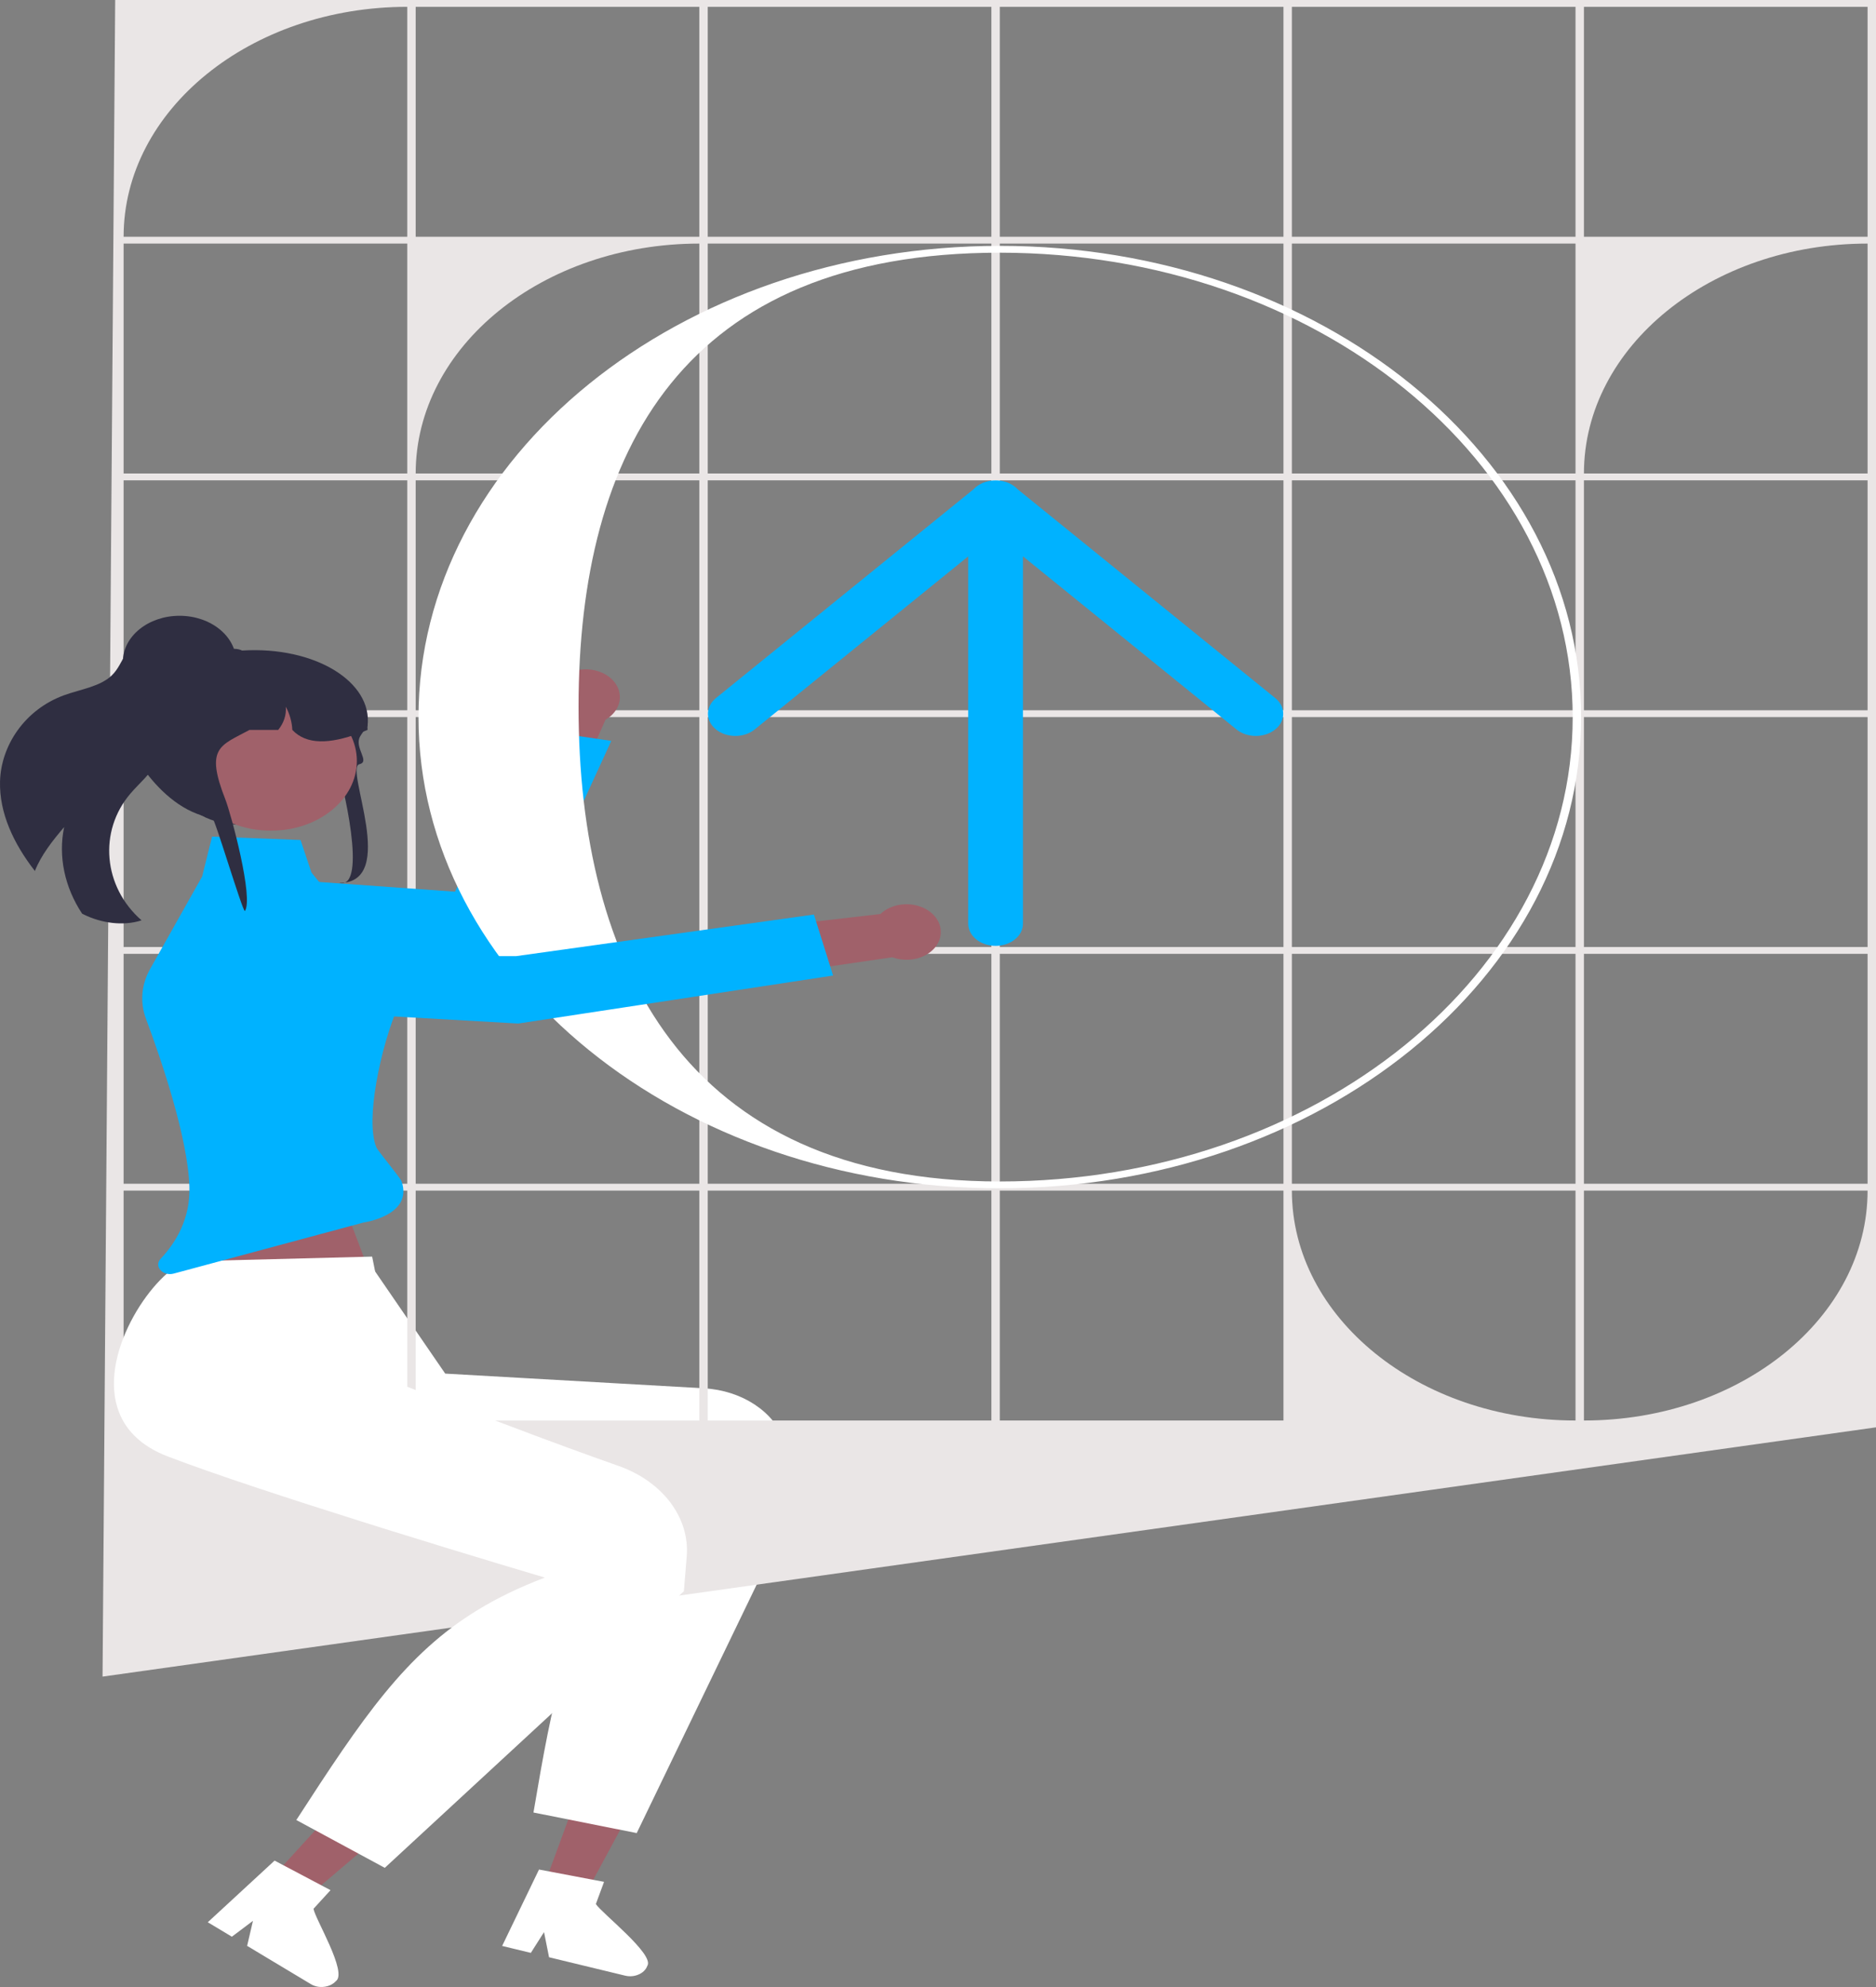 <svg width="321" height="340" viewBox="0 0 321 340" fill="none" xmlns="http://www.w3.org/2000/svg">
<rect x="0" y="0" width="321" height="340" fill="#808080" stroke="none"/>
<g clip-path="url(#clip0_65_259)">
<path d="M92.928 323.08L99.843 324.749L111.078 303.921L100.872 301.457L92.928 323.08Z" fill="#A0616A"/>
<path d="M101.508 321.663L101.501 321.661L93.979 320.233L93.972 320.231L92.23 319.902L86.242 332.312L85.92 332.976L90.833 334.166L91.237 333.524L93.088 330.614L93.794 334.144L93.946 334.913L106.967 338.062C107.741 338.249 108.542 338.172 109.215 337.887C109.937 337.598 110.514 337.071 110.758 336.392C112.071 334.444 102.9 327.329 101.958 325.807L103.357 322.009L101.508 321.663Z" fill="white"/>
<path d="M137.225 255.053L136.42 256.736L134.077 261.623L108.948 313.666L91.282 310.145C94.607 290.482 96.956 278.305 105.35 267.843C107.674 264.943 110.47 262.173 113.875 259.41C113.875 259.41 100.463 259.377 84.711 259.116C83.329 259.093 81.923 259.07 80.507 259.038C67.466 258.79 53.527 258.383 44.572 257.708C39.124 257.298 35.362 255.188 32.897 252.22C25.84 243.77 29.201 228.345 33.562 225.408L63.047 215.903L74.938 233.233L76.182 235.043L120.469 237.559C126.93 237.926 132.421 241.527 134.213 246.573L137.225 255.053H137.225Z" fill="white"/>
<path d="M19.709 0L17.547 286.892L321 244.238V0H19.709ZM69.684 243.069H21.151V203.726H69.684V243.069ZM69.684 202.558H21.151V163.214H69.684V202.558ZM69.684 162.046H21.151V122.703H69.684V162.046ZM69.684 121.535H21.151V82.192H69.684V121.535ZM69.684 81.023H21.151V41.68H69.684V81.023ZM69.684 40.512H21.151V40.512C21.151 18.783 42.88 1.169 69.684 1.169H69.684V40.512V40.512ZM119.659 243.069H71.126V203.726H119.659V243.069ZM119.659 202.558H71.126V163.214H119.659V202.558ZM119.659 162.046H71.126V122.703H119.659V162.046ZM119.659 121.535H71.126V82.192H119.659V121.535ZM119.659 81.023H71.126V81.023C71.126 59.294 92.855 41.68 119.659 41.68H119.659V81.023ZM119.659 40.512H71.126V1.169H119.659V40.512V40.512ZM169.634 243.069H121.101V203.726H169.634V243.069ZM169.634 202.558H121.101V163.214H169.634V202.558ZM169.634 162.046H121.101V122.703H169.634V162.046ZM169.634 121.535H121.101V82.192H169.634V121.535ZM169.634 81.023H121.101V41.68H169.634V81.023V81.023ZM169.634 40.512H121.101V1.169H169.634V40.512V40.512ZM219.609 243.069H171.076V203.726H219.609V243.069ZM219.609 202.558H171.076V163.214H219.609V202.558ZM219.609 162.046H171.076V122.703H219.609V162.046ZM219.609 121.535H171.076V82.192H219.609V121.535ZM219.609 81.023H171.076V41.68H219.609V81.023V81.023ZM219.609 40.512H171.076V1.169H219.609V40.512V40.512ZM269.584 243.069H269.584C242.78 243.069 221.051 225.455 221.051 203.726V203.726H269.584V243.069ZM269.584 202.558H221.051V163.214H269.584V202.558ZM269.584 162.046H221.051V122.703H269.584V162.046ZM269.584 121.535H221.051V82.192H269.584V121.535ZM269.584 81.023H221.051V41.68H269.584V81.023V81.023ZM269.584 40.512H221.051V1.169H269.584V40.512V40.512ZM271.026 243.069H271.025V203.726H319.559V203.726C319.559 225.455 297.83 243.069 271.026 243.069ZM319.559 202.558H271.025V163.214H319.559V202.558ZM319.559 162.046H271.025V122.703H319.559V162.046ZM319.559 121.535H271.025V82.192H319.559V121.535ZM319.559 81.023H271.025V81.023C271.025 59.294 292.754 41.68 319.558 41.68H319.559V81.023ZM319.559 40.512H271.025V1.169H319.559V40.512V40.512Z" fill="#EAE6E6"/>
<path d="M103.611 123.148L97.687 136.518L87.793 134.841L94.676 120.885C94.486 120.453 94.368 119.991 94.34 119.509C94.186 116.886 96.685 114.658 99.921 114.533C103.157 114.409 105.905 116.434 106.059 119.057C106.157 120.73 105.174 122.239 103.611 123.148H103.611Z" fill="#A0616A"/>
<path d="M104.595 126.775L91.183 156.013L89.244 160.231C87.494 164.047 82.677 166.331 77.711 165.705L46.562 161.759L44.26 150.184L77.861 152.582L83.48 140.634L90.934 124.776L92.635 125.023L102.162 126.417L104.595 126.775V126.775Z" fill="#00B2FF"/>
<path d="M46.303 321.557L52.102 325.037L71.423 308.561L62.863 303.424L46.303 321.557Z" fill="#A0616A"/>
<path d="M53.645 326.619L56.556 323.432L54.963 322.592L48.485 319.166L46.983 318.375L36.136 328.389L35.555 328.926L39.672 331.398L40.324 330.909L43.281 328.685L42.466 332.195L42.285 332.966L53.202 339.518C53.854 339.91 54.636 340.059 55.384 339.979C56.19 339.903 56.952 339.567 57.471 338.999C59.525 337.531 53.891 328.311 53.645 326.619H53.645Z" fill="white"/>
<path d="M171.075 203.337C116.227 203.337 71.606 167.165 71.606 122.703C71.606 78.242 116.227 42.07 171.075 42.07C225.922 42.07 270.544 78.242 270.544 122.703C270.544 167.165 225.922 203.337 171.075 203.337ZM171.075 43.238C117.022 43.238 98.996 77.133 98.996 120.95C98.996 164.767 117.022 202.168 171.075 202.168C225.127 202.168 269.102 166.52 269.102 122.703C269.102 78.886 225.127 43.238 171.075 43.238Z" fill="white"/>
<path d="M218.201 119.447L174.12 83.713C173.992 83.577 173.856 83.444 173.702 83.319C172.779 82.57 171.566 82.201 170.355 82.208C169.145 82.201 167.931 82.57 167.008 83.319C166.854 83.444 166.718 83.577 166.59 83.713L122.509 119.447C120.679 120.93 120.679 123.335 122.509 124.818C124.339 126.302 127.305 126.302 129.135 124.818L165.67 95.202V158.053C165.67 160.151 167.768 161.851 170.355 161.851C172.943 161.851 175.04 160.151 175.04 158.053V95.202L211.575 124.818C213.405 126.302 216.372 126.302 218.201 124.818C220.031 123.335 220.031 120.93 218.201 119.447Z" fill="#00B2FF"/>
<path d="M56.47 199.831L63.576 218.616L31.242 221.45L42.775 197.494L56.47 199.831Z" fill="#A0616A"/>
<path d="M117.016 272.284L115.553 273.646L111.3 277.595L65.84 319.613L50.703 311.432C62.077 293.857 69.393 283.053 81.675 275.527C85.078 273.441 88.869 271.606 93.23 269.947C93.23 269.947 80.63 266.219 65.926 261.632C64.636 261.229 63.324 260.82 62.005 260.399C49.845 256.572 36.907 252.348 28.769 249.245C23.817 247.358 21.165 244.337 20.091 240.866C16.999 230.974 26.628 217.395 31.962 215.835L63.677 215.023L67.591 234.597L68.002 236.642C68.002 236.642 79.621 241.194 91.817 245.745C93.648 246.423 95.486 247.107 97.302 247.773C100.185 248.824 102.996 249.841 105.606 250.759C105.665 250.779 105.725 250.8 105.785 250.821C113.346 253.469 118.053 259.67 117.505 266.333L117.016 272.284Z" fill="white"/>
<path d="M64.384 185.293C63.613 189.758 63.432 193.976 64.398 196.325C64.655 196.95 68.501 201.515 68.723 202.168C70.708 208.001 62.236 209.18 62.236 209.18L29.733 217.927C27.862 218.431 26.286 216.673 27.482 215.402C30.148 212.568 32.583 208.473 32.41 203.05C32.139 194.599 27.526 181.159 24.976 174.325C23.926 171.513 24.179 168.491 25.682 165.817L29.31 159.362L34.587 149.984L36.288 143.154L51.424 143.738L53.291 149.295L67.375 166.724C67.945 167.431 68.32 168.22 68.485 169.032C68.709 170.049 68.601 171.112 68.161 172.112C66.698 175.436 65.206 180.502 64.384 185.293H64.384Z" fill="#00B2FF"/>
<path d="M152.684 163.806L135.433 166.312L132.293 158.523L150.647 156.4C151.014 156.051 151.449 155.738 151.951 155.478C154.679 154.061 158.307 154.706 160.054 156.918C161.802 159.129 161.006 162.07 158.278 163.486C156.538 164.39 154.434 164.451 152.684 163.806Z" fill="#A0616A"/>
<path d="M37.143 163.711L39.33 165.616C44.633 170.235 51.903 173.05 59.668 173.491L88.674 175.14L142.55 166.929L139.269 156.489L88.339 163.604L37.143 163.711H37.143Z" fill="#00B2FF"/>
<path d="M0.007 133.687C-0.149 139.133 2.361 144.406 5.968 149.037C7.04 146.333 8.966 143.872 10.975 141.527C9.926 146.552 11.075 151.843 14.045 156.333C14.156 156.396 14.26 156.452 14.373 156.504C17.313 157.937 21.04 158.518 24.22 157.482C17.649 151.741 16.813 142.228 22.322 135.787C23.882 133.96 25.899 132.344 26.865 130.264C28.39 126.946 26.924 123.292 25.999 119.833C25.134 116.613 24.983 112.781 27.648 110.422C27.1 109.787 26.061 109.349 25.081 109.464C23.438 109.652 22.242 110.809 21.48 112.002C20.719 113.194 20.216 114.515 19.155 115.545C17.189 117.473 13.842 117.929 11.02 118.944C4.188 121.411 0.171 127.627 0.007 133.687Z" fill="#2F2E41"/>
<path d="M57.516 130.573C57.126 129.465 59.817 136.237 58.519 136.359C52.604 136.909 44.485 139.772 40.366 141.108C40.181 141.091 39.995 141.073 39.815 141.051C39.373 141.012 38.942 140.955 38.517 140.89C28.925 139.419 25.236 127.475 25.236 127.366C25.236 126.829 26.826 112.081 29.33 111.863C29.98 111.806 30.64 111.776 31.311 111.776H37.525C38.846 111.549 40.155 111.392 41.426 111.317H41.437C53.948 110.545 63.812 116.726 62.89 124.248C62.885 124.256 62.874 124.265 62.868 124.274C62.601 124.597 62.366 124.903 62.159 125.195C61.957 125.47 61.788 125.732 61.641 125.981C60.501 127.902 63.432 130.318 61.488 130.77C58.903 131.37 68.287 151.09 58.055 151.09C63.032 152.238 58.593 133.629 57.516 130.573L57.516 130.573Z" fill="#2F2E41"/>
<path d="M46.348 142.145C54.474 142.145 61.061 136.805 61.061 130.217C61.061 123.63 54.474 118.29 46.348 118.29C38.222 118.29 31.635 123.63 31.635 130.217C31.635 136.805 38.222 142.145 46.348 142.145Z" fill="#A0616A"/>
<path d="M62.89 124.898C62.645 125.003 62.404 125.099 62.159 125.195C61.903 125.295 61.646 125.396 61.39 125.488C56.463 127.299 52.453 127.5 50.019 124.898C49.954 123.536 49.577 122.183 48.901 120.926C49.026 122.318 48.557 123.737 47.602 124.898H42.703C37.656 127.613 35.065 127.897 38.567 136.811C39.544 139.295 43.427 153.749 41.899 155.892C41.458 155.853 36.756 140.022 36.33 139.956C26.739 138.485 20.644 125.675 21.424 124.951C21.424 122.82 22.035 120.808 23.132 119.009C24.551 116.674 26.782 114.709 29.538 113.361C31.163 112.719 32.877 112.199 34.655 111.802C34.699 111.793 34.737 111.785 34.781 111.776C35.321 111.658 35.872 111.549 36.423 111.457C37.552 111.265 38.698 111.121 39.871 111.034C39.953 111.029 40.035 111.025 40.111 111.025C40.591 111.025 41.039 111.134 41.426 111.318C41.432 111.318 41.432 111.322 41.437 111.322C41.721 111.457 41.972 111.636 42.168 111.85C42.506 112.199 42.703 112.636 42.703 113.112H48.159C48.361 113.112 48.563 113.116 48.764 113.125C56.365 113.369 62.475 118.215 62.868 124.274C62.885 124.484 62.89 124.689 62.89 124.898L62.89 124.898Z" fill="#2F2E41"/>
<path d="M40.414 113.228C40.414 117.567 36.074 121.085 30.721 121.085C25.367 121.085 21.027 117.567 21.027 113.228C21.027 108.888 25.367 105.37 30.721 105.37C36.074 105.37 40.414 108.888 40.414 113.228Z" fill="#2F2E41"/>
</g>
<defs>
<clipPath id="clip0_65_259">
<rect width="321" height="340" fill="white"/>
</clipPath>
</defs>
</svg>
